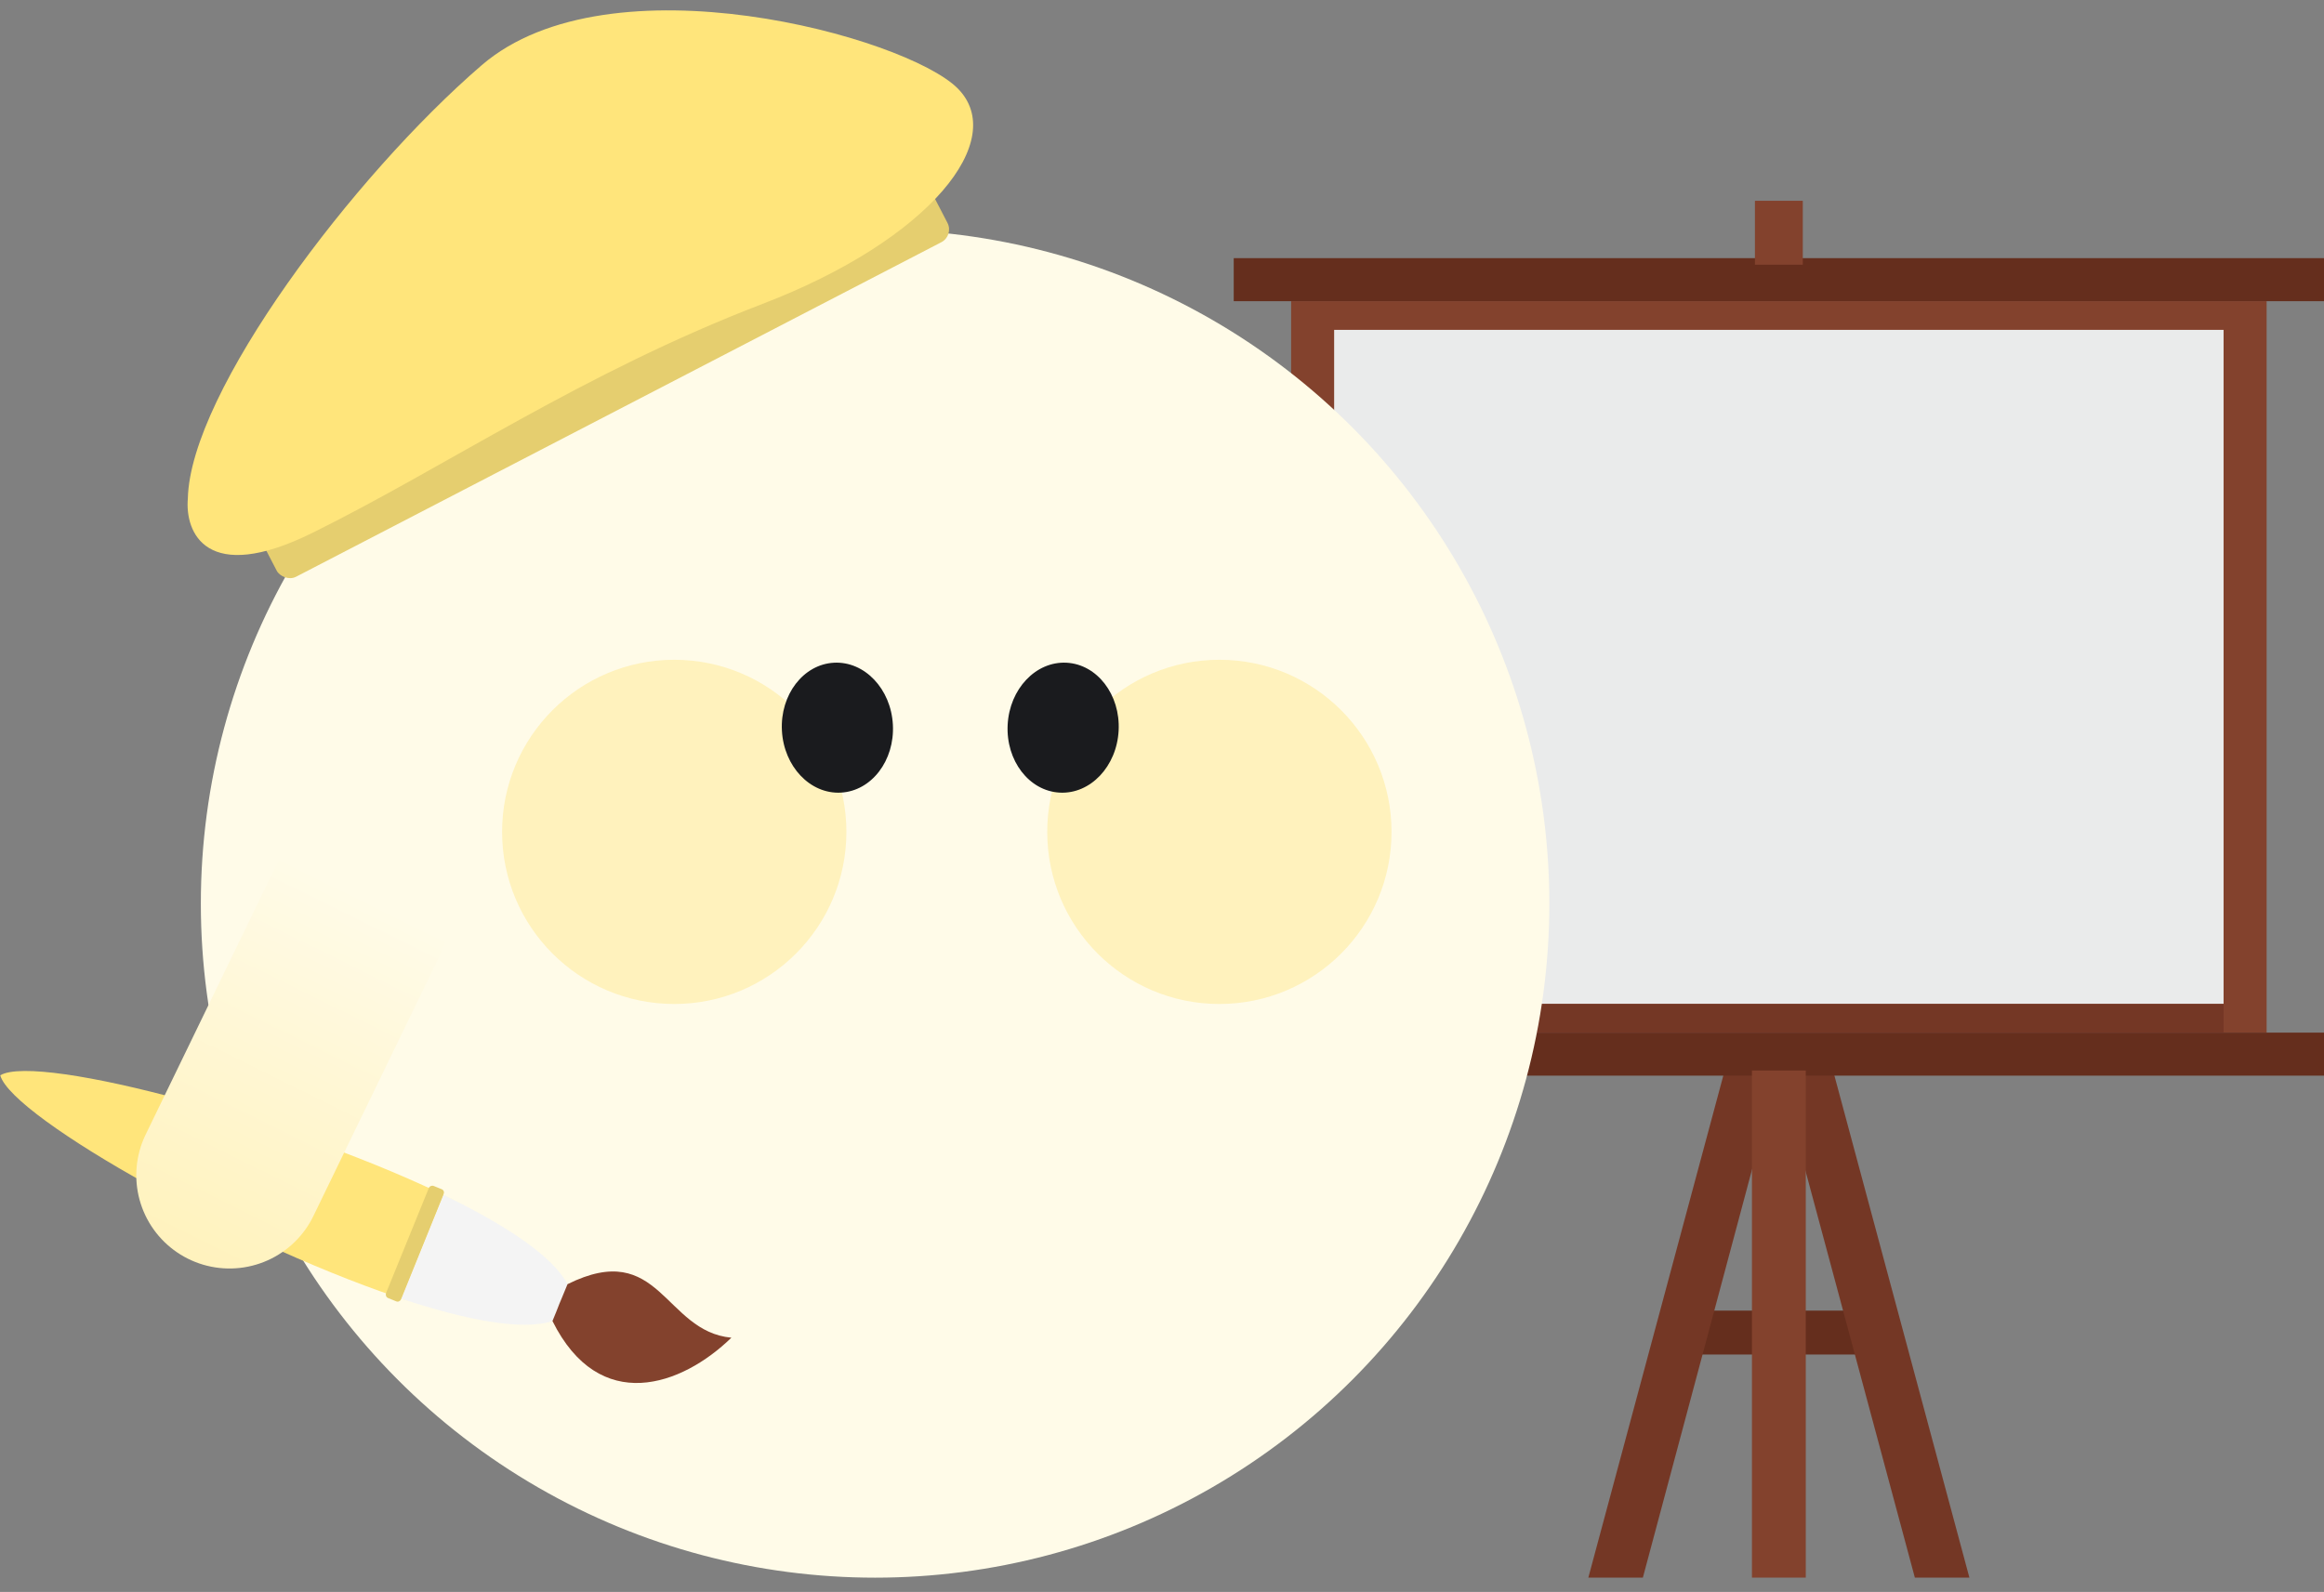 <svg width="162" height="111" viewBox="0 0 162 111" fill="none" xmlns="http://www.w3.org/2000/svg">
<rect x="0" y="0" width="162" height="111" fill="#808080" stroke="none"/>
<path d="M131.162 91.383H116.85V94.444H131.162V91.383Z" fill="#652E1D"/>
<path fill-rule="evenodd" clip-rule="evenodd" d="M120.223 74.642H123.976L133.48 110H137.282L127.777 74.642H123.976L114.52 110H110.719L120.223 74.642Z" fill="#743725"/>
<path d="M158 21H90V72H158V21Z" fill="#83422D"/>
<path d="M155 23H93V70H155V23Z" fill="#EAEBEB"/>
<path d="M162 72H86V75H162V72Z" fill="#652E1D"/>
<path d="M162 18H86V21H162V18Z" fill="#652E1D"/>
<path d="M155 70H93V72H155V70Z" fill="#743725"/>
<path d="M125.668 14H122.332V18.457H125.668V14Z" fill="#83422D"/>
<path d="M125.876 74.642H122.124V110H125.876V74.642Z" fill="#83422D"/>
<circle cx="61" cy="63.003" r="47" fill="#FFFBE8"/>
<circle cx="47" cy="58.003" r="12" fill="#FFF2BD"/>
<circle cx="85" cy="58.003" r="12" fill="#FFF2BD"/>
<ellipse cx="58.373" cy="50.737" rx="3.873" ry="4.535" transform="rotate(-3.04 58.373 50.737)" fill="#1A1B1E"/>
<ellipse cx="74.109" cy="50.737" rx="3.873" ry="4.535" transform="rotate(2.96 74.109 50.737)" fill="#1A1B1E"/>
<g clip-path="url(#clip0_1439_13191)">
<path fill-rule="evenodd" clip-rule="evenodd" d="M31.673 83.684C20.784 78.253 2.664 73.401 0.018 74.975C0.827 77.947 17.186 87.12 28.782 90.806C28.519 90.726 28.233 90.629 27.97 90.549L30.91 83.315C31.164 83.433 31.42 83.566 31.668 83.685L31.673 83.684Z" fill="#FFE57B"/>
<path fill-rule="evenodd" clip-rule="evenodd" d="M39.556 89.535C38.529 87.58 35.211 85.39 30.91 83.315L27.971 90.549C32.496 92.052 36.412 92.802 38.506 92.11L39.556 89.54L39.556 89.535Z" fill="#F4F4F4"/>
<path fill-rule="evenodd" clip-rule="evenodd" d="M26.905 90.174L29.898 82.822C29.95 82.704 30.101 82.642 30.234 82.692L30.791 82.919C30.924 82.97 30.986 83.12 30.921 83.256L27.949 90.605C27.896 90.722 27.748 90.799 27.613 90.734L27.055 90.507C26.922 90.456 26.86 90.306 26.91 90.173L26.905 90.174Z" fill="#E5CE6F"/>
<path fill-rule="evenodd" clip-rule="evenodd" d="M39.026 90.823C38.864 91.245 38.689 91.685 38.511 92.109C41.788 98.687 47.516 96.644 50.983 93.271C46.279 92.831 46.022 86.334 39.561 89.539C39.384 89.964 39.209 90.403 39.027 90.829L39.026 90.823Z" fill="#83422D"/>
</g>
<path d="M24.914 63.566L16 81.946" stroke="url(#paint0_linear_1439_13191)" stroke-width="13" stroke-linecap="round" stroke-linejoin="round"/>
<rect x="15.928" y="33.311" width="52.672" height="8.296" rx="1" transform="rotate(-27.41 15.928 33.311)" fill="#E5CE6F"/>
<path d="M21.802 37.143C14.345 40.835 12.89 37.094 13.094 34.763C13.257 27.319 24.652 12.235 33.579 4.545C42.507 -3.145 63.129 2.562 66.739 6.145C70.349 9.729 64.836 16.711 53.149 21.191C40.58 26.01 31.124 32.528 21.802 37.143Z" fill="#FFE57B"/>
<defs>
<linearGradient id="paint0_linear_1439_13191" x1="25.488" y1="62.607" x2="13.054" y2="87.74" gradientUnits="userSpaceOnUse">
<stop stop-color="#FFFBE8"/>
<stop offset="1" stop-color="#FFF2BD"/>
</linearGradient>
<clipPath id="clip0_1439_13191">
<rect width="28.742" height="47.202" fill="white" transform="translate(4.792 103.209) rotate(-99.597)"/>
</clipPath>
</defs>
</svg>

